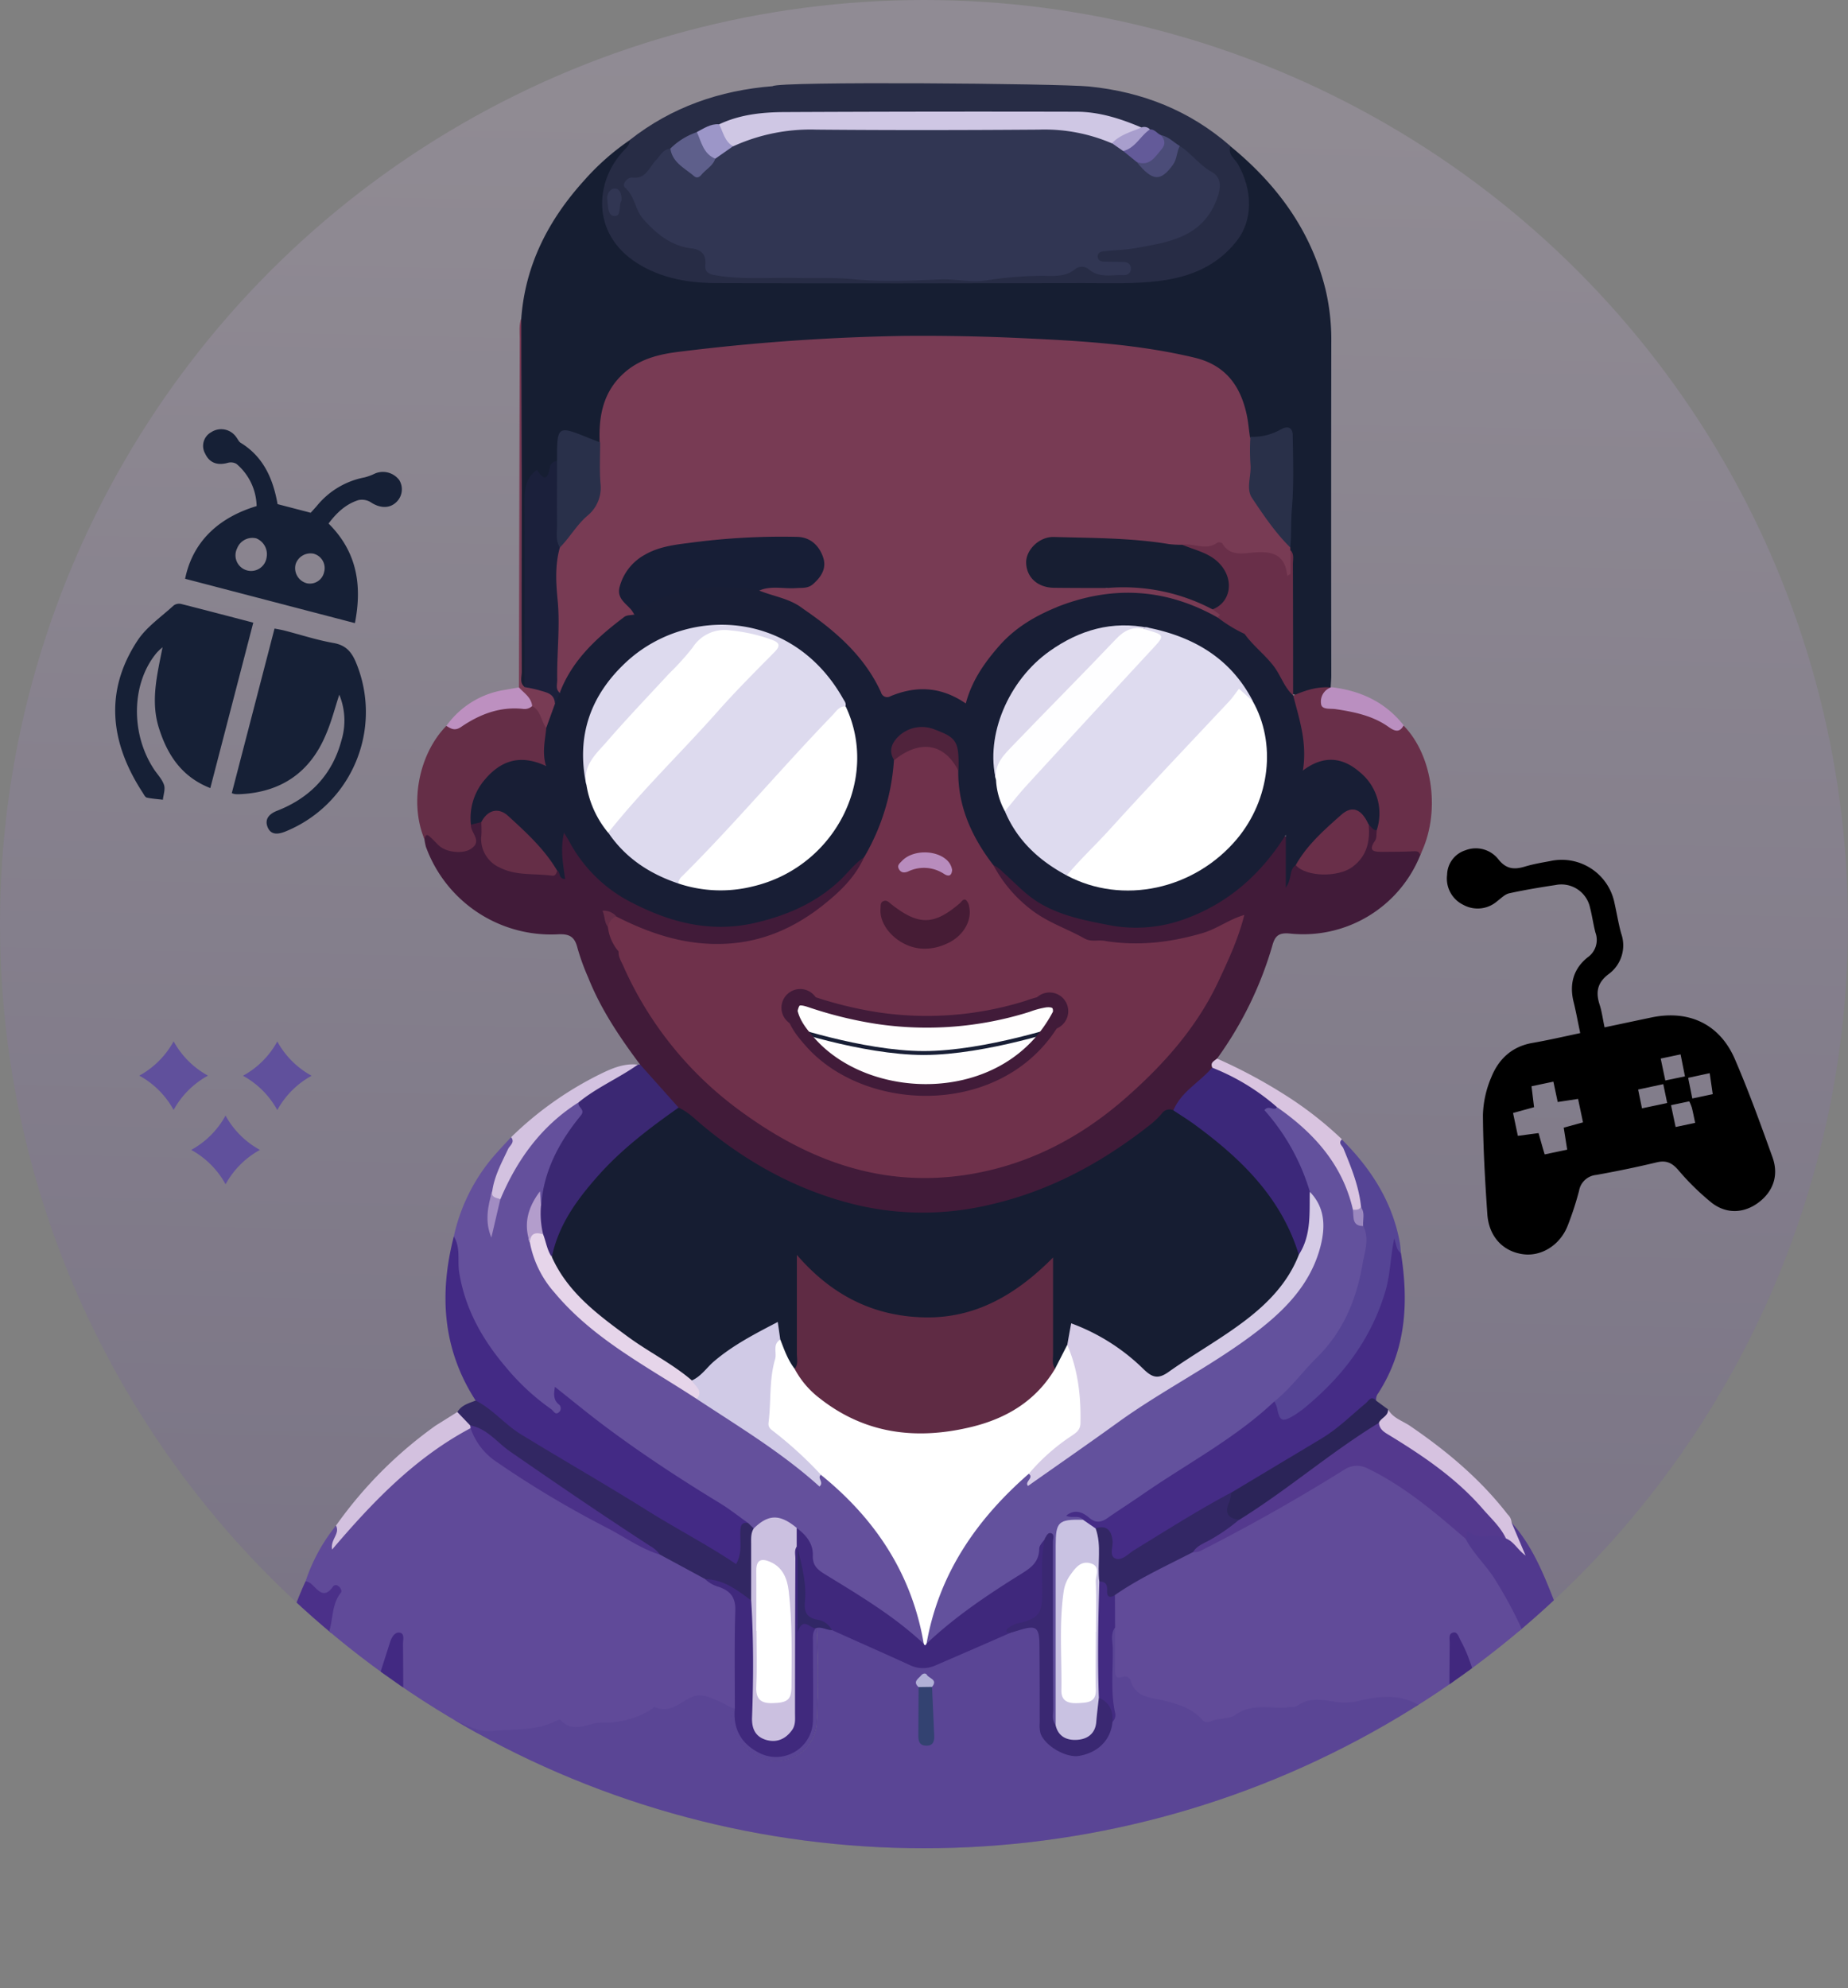 <svg id="bea383bb-ce2b-4561-ab20-12d99ad6a3a6" data-name="Calque 1" xmlns="http://www.w3.org/2000/svg" xmlns:xlink="http://www.w3.org/1999/xlink" viewBox="0 0 473.1 508.9"><rect x="0" y="0" width="473.1" height="508.9" fill="#808080" stroke="none"/><defs><linearGradient id="af672c03-49fe-43f7-ae79-b8ec991069ab" x1="261.8" y1="20.9" x2="251.74" y2="493.9" gradientUnits="userSpaceOnUse"><stop offset="0" stop-color="#cab3d8"/><stop offset="1" stop-color="#54398e"/></linearGradient><clipPath id="b33a307c-e3f8-4045-bc7c-54602fb9c3e4" transform="translate(-20.45 -10.11)"><circle cx="257" cy="246.66" r="236.55" style="opacity:0.22;fill:url(#af672c03-49fe-43f7-ae79-b8ec991069ab)"/></clipPath><clipPath id="e8f7c17f-3265-4d7f-93f5-67e33171310e" transform="translate(-20.45 -10.11)"><path d="M291.48,269.49C278.65,294.5,243.16,294,228,277c-2.14-2.4-4.19-4.87-4.89-8.14.62-2.92,1.49-3.48,4.88-2.33A101.84,101.84,0,0,0,245,270.71a86,86,0,0,0,38.49-3,23.65,23.65,0,0,1,4.65-1.24C290.29,266.27,291.78,266.91,291.48,269.49Z" style="fill:#fffefe;stroke:#411b39;stroke-miterlimit:10;stroke-width:3px"/></clipPath></defs><circle cx="236.55" cy="236.55" r="236.55" style="opacity:0.22;fill:url(#af672c03-49fe-43f7-ae79-b8ec991069ab)"/><g style="clip-path:url(#b33a307c-e3f8-4045-bc7c-54602fb9c3e4)"><path d="M67.84,158.26c1.87-9.16,8.17-15.55,18.31-18.61A14.58,14.58,0,0,0,81,128.86a2.85,2.85,0,0,0-2.26-.27c-2.65.72-4.66,0-5.75-2.33a4,4,0,0,1,1.53-5.52A4.67,4.67,0,0,1,80.93,122c.38.48.64,1.15,1.13,1.45,5.91,3.62,8.32,9.33,9.45,15.7l8.48,2.21c.43-.48,1-1.1,1.57-1.75a20.74,20.74,0,0,1,12.26-7.31,14.55,14.55,0,0,0,2.67-1,5.23,5.23,0,0,1,6.16,1.68,4.52,4.52,0,0,1-.88,5.79c-1.72,1.56-4.14,1.39-6.33-.05a4.28,4.28,0,0,0-3.22-.6c-3.19,1-5.57,3.21-7.66,6,7.25,7.18,8.66,15.78,6.75,25.49Zm20.85-5.41a4.38,4.38,0,0,0-2.62-4.93,4.19,4.19,0,0,0-4.92,2.56,4,4,0,1,0,7.54,2.37Zm14.73,3.71a3.8,3.8,0,0,0-2.7-4.72,4,4,0,0,0-4.58,2.67,4,4,0,0,0,2.9,4.91A3.72,3.72,0,0,0,103.42,156.56Z" transform="translate(-20.45 -10.11)" style="fill:#162036"/><path d="M85.29,169.49l-11,42.35c-7.32-2.87-11-8.5-13.17-15.42s-.42-13.63.94-20.63a15.74,15.74,0,0,0-1.51,1.43c-6.46,7.75-6.74,20.62-.67,29.81.88,1.33,2.08,2.54,2.56,4,.37,1.11-.16,2.51-.29,3.79-1.38-.17-2.77-.25-4.12-.55-.4-.09-.72-.74-1-1.19-8.51-13-9.83-26.16-1.38-39,2.31-3.51,6.09-6.07,9.27-9a2.39,2.39,0,0,1,1.93-.37C72.93,166.25,79,167.85,85.29,169.49Z" transform="translate(-20.45 -10.11)" style="fill:#162036"/><path d="M107.31,187.93c-1.13,3.42-2,6.93-3.45,10.25-4,9.54-11.28,14.63-21.66,15.2a11.91,11.91,0,0,1-1.58,0,4.13,4.13,0,0,1-.83-.25L90.73,171c.87.17,1.7.3,2.52.51,4.19,1.08,8.34,2.44,12.59,3.19,3.12.55,4.6,2.23,5.75,5a33,33,0,0,1-18.12,43.27c-1.83.72-3.67.94-4.51-1.15s.47-3.42,2.46-4.19c8.45-3.31,14.12-9.25,16.46-18.07A17.37,17.37,0,0,0,107.31,187.93Z" transform="translate(-20.45 -10.11)" style="fill:#162036"/><path d="M425,274.55c-.64-3-1.08-5.51-1.69-7.94-1.14-4.57-.08-8.52,3.59-11.45a5.43,5.43,0,0,0,2-6.32c-.56-2.11-.84-4.29-1.39-6.4a7.51,7.51,0,0,0-8.85-5.79c-4,.61-7.94,1.26-11.85,2.12-1.12.25-2.08,1.28-3.05,2a7.62,7.62,0,0,1-8.7.95,7.48,7.48,0,0,1-4.14-7.71,6.7,6.7,0,0,1,4.68-6.25,7.33,7.33,0,0,1,8.44,2.3c2,2.55,4.09,2.69,6.82,1.86,2.08-.62,4.25-1,6.4-1.39a13.77,13.77,0,0,1,16.52,10.77c.58,2.58,1,5.21,1.7,7.74a9.11,9.11,0,0,1-3.29,10.47c-2.87,2.22-3.25,4.63-2.22,7.79.56,1.71.78,3.53,1.26,5.78,4.23-.89,8.13-1.72,12-2.53,9.59-2,17.48,1.68,21.36,10.67,3.55,8.22,6.59,16.66,9.62,25.08,1.68,4.65.2,8.79-3.57,11.62-3.57,2.68-8,3.06-11.85.17a64,64,0,0,1-8.8-8.62c-1.58-1.77-3.05-2.39-5.39-1.84-5.13,1.23-10.32,2.3-15.52,3.23a4.92,4.92,0,0,0-4.39,4.1,80.53,80.53,0,0,1-2.88,8.83c-1.95,5.05-6.82,8.06-11.59,7.34-5.06-.75-8.59-4.51-9-10.19-.58-8.47-1.08-17-1.13-25.44a26.36,26.36,0,0,1,2.14-9.64c1.83-4.56,5.17-7.79,10.3-8.75C416.59,276.41,420.5,275.51,425,274.55Zm-10.67,25.6c.55,1.92,1,3.63,1.57,5.45l5.76-1.21c-.31-2-.59-3.75-.89-5.63l4.94-1.36-1.26-6-5.22.79-1.1-5.21-5.6,1.18c.23,1.88.43,3.55.65,5.36L407.8,295l1.23,5.85Zm26.48-6.34,6.45-1.36-1-4.83L439.82,289Zm11-8.18L450.69,280l-5.09,1.07,1.18,5.61Zm1.88,5.66,5.23-1.11c-.27-1.89-.51-3.53-.78-5.37L452.63,286ZM448.24,293l1.18,5.59,5-1.06c-.3-1.42-.53-2.64-.83-3.84a11.53,11.53,0,0,0-.68-1.67Z" transform="translate(-20.45 -10.11)"/><path d="M435,488.6c-.51,1.74-1,3.49-1.52,5.23a34.88,34.88,0,0,1-30.12,24.59c-3.2.32-6.42.52-9.63.52Q255,519,116.39,519c-21.06,0-36.13-15.11-37.19-32.12a3.94,3.94,0,0,0-.32-1c.24-5.79.75-11.53,2.78-17,2.28.62,1.46,2.55,1.53,3.95.25,4.69.49,9.41,2.4,13.75,4.43,10.07,11.51,17.15,22.75,19.29a178.63,178.63,0,0,0,17.92.49q131,.11,262.09,0c6.21,0,12.41-.2,18.61-.23,11.7-2.87,18.72-10.57,22.24-21.74a44.39,44.39,0,0,0,2.12-12.85c0-1.34-.19-2.82,1.27-3.69C434.38,474.66,435.59,481.52,435,488.6Z" transform="translate(-20.45 -10.11)" style="fill:#181d33"/><path d="M107.09,506.64c-7.06-1.32-12.47-5.29-17-10.59-5.86-6.78-7.74-14.87-7.8-23.58,0-1.2.45-2.54-.58-3.6.49-1.85.21-3.9,1.38-5.58,2.16,2.28,4.4,2.07,7.12.78,3.47-1.66,4.59-1.13,7.14,2.15,1.3,2.09,1.44,4.57,2.28,6.82a26.67,26.67,0,0,0,9.35,12,3.76,3.76,0,0,1,.13,1.7c-.25,5.14,0,10.29-.16,15.43C108.86,503.86,109,505.7,107.09,506.64Z" transform="translate(-20.45 -10.11)" style="fill:#3e287c"/><path d="M432.59,467.86c-.77,4.73-.48,9.58-1.72,14.28-3.25,12.23-9.91,21.24-22.71,24.66-2.07-.38-1.76-2.13-1.82-3.47-.18-3.72-.11-7.44-.06-11.16a42.45,42.45,0,0,0,.08-6.38c2.38-3.45,6-5.85,8-9.69,1.73-3.27,1.95-7,3.85-10.2,1.79-1.12,3,.19,4.31,1,3.81,2.43,6.73.89,7-3.63.07-1.25-.64-2.8,1.19-3.47Q431.65,463.86,432.59,467.86Z" transform="translate(-20.45 -10.11)" style="fill:#3e287a"/><path d="M96.76,466.72c-1.85-3.16-4.21-3.11-7.19-1.49-4.24,2.3-5,2-6.53-1.94,1.39-7.76,4.11-15.15,6.37-22.66.43-1.41.76-2.84,1.13-4.26,2.88-7.09,4.87-14.52,8.12-21.46,1-.6,1.78-.13,2.52.44,1.18.9,2.36,1.36,3.79.48a2,2,0,0,1,2.8.22c.88,1,.67,2.07.32,3.24-2.29,7.67-5,15.22-7.27,22.9a63.67,63.67,0,0,0-3.06,20.33C97.81,464,98,465.54,96.76,466.72Z" transform="translate(-20.45 -10.11)" style="fill:#4b3089"/><path d="M407.43,399.85c6.16,6.9,9.08,15.5,12.39,23.87,1.56,3.94,2.88,8,4.3,11.95l1.15,4.87c-.58,5.48-.58,5.48-8,7.14-1.66-.2-1.68-1.66-2.12-2.78-2.29-5.83-3.36-12-6.11-17.78a94.17,94.17,0,0,0-11.57-18.94,9.47,9.47,0,0,1-2.41-4.09c0-1.19.09-2.77,1.57-2.4,3.08.77,6.41-.2,9.32,1.45a5.56,5.56,0,0,1,3.69,3.29C409.13,404.33,406.22,402.78,407.43,399.85Z" transform="translate(-20.45 -10.11)" style="fill:#51398e"/><path d="M417.08,447.41c.38-.75,1-1.44,1.82-1.31,4.36.66,5.75-2,6.37-5.56q2.72,9.66,5.42,19.3a3.14,3.14,0,0,0-.32,3c.78,3-.91,4.94-3.08,6.21-2,1.18-4-.05-5.54-1.47-1-.87-1.87-1.69-3.28-1.49a2.84,2.84,0,0,1-1-2.12c-.32-4.89.16-9.84-1.11-14.67A1.88,1.88,0,0,1,417.08,447.41Z" transform="translate(-20.45 -10.11)" style="fill:#472b86"/><path d="M153.9,91.64c1-13.69,6.95-25.21,16-35.23A62.69,62.69,0,0,1,181.64,46c1.1,1.92-.5,3-1.43,4.16a20.39,20.39,0,0,0-4.43,10.28c-.95,8.39,4.29,14,10.92,17.49,5.33,2.79,11.23,3.58,17.06,3.62,35.53.26,71.06.17,106.59,0a39.78,39.78,0,0,0,15.54-2.75c6.83-2.93,12.24-7.34,13.1-15.45.44-4.21-1.15-7.85-3.06-11.45-.69-1.31-2.51-2.67-.49-4.36,11.9,9.74,20.65,21.56,24.37,36.73a56.32,56.32,0,0,1,1.46,13.57q-.07,42.57,0,85.14c0,1-.11,2.06-.16,3.09-3.28,1-6.38,3.27-10.08,1.5a18.13,18.13,0,0,1-.63-6.47c0-8.15-.19-16.3.14-24.45a14,14,0,0,0-.38-5.12,7.08,7.08,0,0,1-.24-1.2c-.41-8.32,1-16.61.57-24.94-.23-4.37-.2-4.42-4.5-3.22-1.85.53-3.74,1.21-5.62,0-1.2-1.39-1.36-3.13-1.62-4.82-1.29-8.34-5.95-13.37-14.32-15-8.58-1.71-17.23-2.62-25.92-3.5-11.54-1.17-23.14-1.48-34.7-1.74-11.1-.24-22.25.19-33.37.71s-22.4,2-33.58,3.16a38.1,38.1,0,0,0-10.7,2.49c-6.64,2.76-10.15,8-10.87,15.08-.14,1.47,0,3-.64,4.39-.9,1.23-2,.66-3.12.37a22.21,22.21,0,0,1-2.87-1.18c-4.17-1.76-4.18-1.76-4.56,2.65a8.11,8.11,0,0,1-.86,4c-1.37,1.88-1.82,4.89-5.41,3.9-.68-.18-1.21,1.27-1.5,2.13a15.07,15.07,0,0,0-.41,4.78c0,13.9,0,27.8,0,41.7,0,1.73.54,3.75-1.49,4.93-1-.66-.6-1.67-.6-2.53q0-45.31,0-90.64A4.5,4.5,0,0,1,153.9,91.64Z" transform="translate(-20.45 -10.11)" style="fill:#161e32"/><path d="M184.32,282.61c-5.23-7-10.06-14.15-13.29-22.29a57.71,57.71,0,0,1-2.7-7.41c-.71-2.9-1.9-3.83-5.14-3.64a34.08,34.08,0,0,1-33.7-22.4,14.29,14.29,0,0,1-.39-2c-.44-1.43-.06-2.07,1.46-1.42a9.51,9.51,0,0,1,2.67,2.14,5.83,5.83,0,0,0,4.76,1.52c2.17-.19,3.55-1,2.77-3.53a2.78,2.78,0,0,1,.1-2.64,2.4,2.4,0,0,1,3-.53,5.18,5.18,0,0,1,.85,3.6c0,4.15,2.11,6.88,5.92,7.86,4,1,8.07,1.71,12.2.85.76.06,1.19.05.93-1a19,19,0,0,1-.15-6.52c.08-.76.19-1.69,1.19-1.86.76-.12,1.25.47,1.7,1a18,18,0,0,1,1.34,2c6.17,9.7,15.07,15.5,26,18.47,12.37,3.35,23.85,1.21,34.76-5.18,3.83-2.24,6.73-5.51,9.84-8.57.91-.89,1.61-2.44,3.38-1.56.47,1.93-.67,3.3-1.72,4.64-12,15.37-30.64,22.78-50.8,16.29a61.38,61.38,0,0,1-11-4.75,11.35,11.35,0,0,0-2.3-1.35,13.8,13.8,0,0,0,.79,3.22,49.58,49.58,0,0,0,2.77,6.24A92.23,92.23,0,0,0,222,301c11.66,6.32,23.91,9.9,37.28,9.63,12.18-.25,23.35-3.88,33.8-9.74,14.52-8.15,26-19.62,34.88-33.64,4.11-6.49,6.78-13.68,9.9-21.55-11.38,6-22.7,8-34.65,6.13-5.76.34-10.3-2.94-15.08-5.3C283,244,279,240,275.79,235.25c-.76-1.1-1.82-2.18-1-3.74,2-.59,2.95,1,4,2.07a39.33,39.33,0,0,0,17.41,10.73c15.38,4.52,29.43,2,41.78-8.18a53.38,53.38,0,0,0,9.21-10.2c.57-.8.87-2.18,2.16-1.78.95.29,1,1.49,1,2.4a27.07,27.07,0,0,1-.21,6.8c.48-.78.74-1.88,2-2a16,16,0,0,0,9.64,1.36,8.77,8.77,0,0,0,8.05-7.9c.16-1.22,0-2.53.9-3.57,1.36-.39,1.95.59,2.62,1.44.54,4.48.54,4.47,5.46,4.46a40.25,40.25,0,0,1,4.11,0c1.14.11,1.7.64,1.14,1.83a32.3,32.3,0,0,1-33.2,20.12c-3-.33-4,.5-4.71,3.16A93.6,93.6,0,0,1,332,281.12c.35,1.21-1.53,1.62-1,2.89-3.14,3.79-7.18,6.74-10.05,10.78a12.21,12.21,0,0,0-3.22,1.95c-15.14,13.33-32.57,21.79-52.67,24.31a73.67,73.67,0,0,1-35.84-4.71c-13.15-5-24.57-12.82-35.17-21.93-3.26-2.81-5.72-6.36-8.71-9.43A2.35,2.35,0,0,1,184.32,282.61Z" transform="translate(-20.45 -10.11)" style="fill:#411b39"/><path d="M136.63,326.6a46.85,46.85,0,0,1,11.22-21.67c1.12-1.27,2.29-2.49,3.44-3.73,2.38.85.66,2.21.22,3.11a62.68,62.68,0,0,0-4.31,10.75,65.82,65.82,0,0,0-1.3,10,39.33,39.33,0,0,1,1.79-7.9c3.82-9.06,8.74-17.31,16.9-23.19,1.26-.9,2.35-2.27,4.21-1.77,1.81,1.49,1.52,3.06.32,4.81-2.25,3.3-4.66,6.52-6.29,10.21a24.15,24.15,0,0,0-2.35,8.54c-.06,1.1.23,2.69-1.69,2.76a2,2,0,0,1-.31-2.23c-1.67,3.69-2.7,7.45-1.74,11.48,2.49,9.91,9,16.78,16.91,22.69,8.16,6.15,16.94,11.39,25.45,17,7.91,4.79,15.48,10.11,23.13,15.29a40.29,40.29,0,0,1,5.2,4.45c1.31,1.25,2.24.84,3.34-.06,4.44,1.8,7.15,5.67,10.17,9a69.53,69.53,0,0,1,15.78,29c.49,1.81,1.34,3.7.41,5.66-1.23.62-1.95-.38-2.67-1-7.31-6.17-15.44-11.12-23.54-16.12-1.88-1.15-3.2-2.48-3.26-4.86a8.81,8.81,0,0,0-3.59-6.75c-3.32-3.43-6.87-2.81-10.5-.56a4.3,4.3,0,0,1-2.21-1.08c-7.46-5.35-15.46-9.87-23.08-15a271.15,271.15,0,0,1-24.65-18.37c0,1.95,2.32,3.86.06,5.19-1.88,1.1-3.08-1-4.34-2a64,64,0,0,1-18.34-22A44.28,44.28,0,0,1,136.63,326.6Z" transform="translate(-20.45 -10.11)" style="fill:#64509c"/><path d="M335.44,47.5c-.77,2.18,1.2,3.27,2,4.74,3.8,6.82,3.74,14.38-.46,19.65C332,78.17,325.25,81,317.39,82c-6.54.85-13.06.57-19.59.58-31.17.06-62.33.12-93.5,0-7.22,0-14.34-1.07-20.72-5.1C171.75,70,172.66,56.54,180.2,48.58c.71-.76,1.54-1.43,1.44-2.61,10.75-8.46,23.08-12.73,36.62-13.8,1.31-1.3,73.32-.69,81,.08C312.91,33.62,325.06,38.42,335.44,47.5Z" transform="translate(-20.45 -10.11)" style="fill:#272c45"/><path d="M136.63,326.6c1.8,2.88.88,6.21,1.39,9.3,1.54,9.39,6,17.2,12,24.24a59.29,59.29,0,0,0,11.59,10.71c.55.38,1,1.6,1.93.74a1.29,1.29,0,0,0-.15-2.09c-1.29-1.16-1.18-2.62-.87-4.39,4.27,3.38,8.35,6.75,12.58,9.92,9.52,7.14,19.46,13.65,29.63,19.84,2.52,1.53,4.84,3.38,7.24,5.09-1.52,2-.92,4.42-1.11,6.67-.38,4.61-1.51,5-5.5,2.72-11.38-6.45-22.43-13.47-33.68-20.14-8.69-5.14-17.58-10-25.41-16.47-1.49-1.23-3.2-2.27-4.05-4.13C133.74,355.49,132.84,341.36,136.63,326.6Z" transform="translate(-20.45 -10.11)" style="fill:#432a85"/><path d="M379.1,330.87c2,12.59,1.35,24.76-5.81,35.86a2.55,2.55,0,0,0-.54,1.9c-2.17.94-3.67,2.75-5.38,4.26-9.5,8.37-21,13.56-31.69,20.06-8.49,5.22-17.2,10.06-25.58,15.46a13.65,13.65,0,0,1-1.49.85c-2.83,1.4-3.94.79-4.25-2.42-.22-2.28,0-4.78-3.21-5.16-1.52-.23-2.65-1.29-4-1.87a8.86,8.86,0,0,0-2.33-.53c-.85-.16-2.1-.14-1.95-1.39.11-1,1.19-1.3,2.11-1.49a5.18,5.18,0,0,1,4.21,1.07,4,4,0,0,0,5.07-.13c13.15-9.38,27.61-16.85,39.83-27.57a3.7,3.7,0,0,1,2.69-1.32,1.39,1.39,0,0,1,.86.53c2.3,3.75,2.36,3.8,5.91.94,10.49-8.43,18.13-18.75,21.29-32.05.64-2.69.6-5.47,1.21-8.16.24-1.08,0-2.34,1.38-3.06C378.91,327.69,378.18,329.63,379.1,330.87Z" transform="translate(-20.45 -10.11)" style="fill:#452c86"/><path d="M384,229c-.17-.73-.45-1-1.38-1-2.7.16-5.42.12-8.13.16-2.07,0-4,0-2-2.89.45-.67.29-1.74.41-2.62-.93-1.13-.3-2.42-.38-3.64-.31-4.81-1.85-9-6.22-11.58-3.17-1.9-6.42-2.37-9.79-.46-1.4.79-3,.95-3-1.09.17-5.91-1.86-11.47-2.37-17.26l.33-.44c3.05-1.34,6.16-2.38,9.57-2.11l.26,0c.22.78-.3,1.3-.65,1.87-1.11,1.79-.27,2.48,1.48,2.75,5,.75,9.94,1.85,14.3,4.63,1.05.67,2.28.07,3.35.52C387.43,203.68,389.31,218.47,384,229Z" transform="translate(-20.45 -10.11)" style="fill:#692f49"/><path d="M141,221.21c0,.23,0,.46.07.68.39,1.82,2.67,3.63,0,5.46-2,1.42-6.36,1-8.27-.82-.84-.78-1.59-1.66-2.47-2.39s-1,.17-1.23.74c-3.86-9.21-1.43-21.77,5.6-28.95,2.66-.17,4.87-1.55,7.11-2.77,4.74-2.57,9.89-2.67,15.07-2.74,2.9,1,3.22,3.73,4.05,6.11.33,2.63-.6,5.22-.21,7.88.24,1.66-.75,2.14-2.36,2-10.31-1-14.55,2.26-16.47,12.64A4.15,4.15,0,0,1,141,221.21Z" transform="translate(-20.45 -10.11)" style="fill:#652e47"/><path d="M159,318.55c.66-8.85,4.68-16.24,10.17-22.94,1.26-1.54-1-2.11-.58-3.31a2.81,2.81,0,0,1,1.47-2.19c4.43-2.77,8.6-6,13.72-7.48a3.79,3.79,0,0,1,.58,0l9.82,11c0,1.87-1.67,2.28-2.8,3.11-8,5.86-15.54,12.2-21.42,20.28a42.88,42.88,0,0,0-6.31,11.39c-.43,1.26-.82,2.67-2.26,3.3-2.11-1.37-2.15-3.73-2.79-5.8C158,323.42,157,320.91,159,318.55Z" transform="translate(-20.45 -10.11)" style="fill:#3b2873"/><path d="M142.23,368.61c4.34,2.17,7.37,6.05,11.49,8.58,10.72,6.58,21.65,12.81,32.3,19.49,7.53,4.72,15.43,8.78,22.87,13.78,1.58-2.7,1-5.5,1.08-8.18.06-1.41.12-2.6,2-2.32l1.47,1.41c.82,5.9.29,11.8,0,17.7-1.24,2-2.37.33-3.35-.24-2.83-1.63-5.55-3.46-8.94-3.74-4.36-1.57-8.18-4.17-12.19-6.42-3.63-3.39-8.09-5.58-12.16-8.33-9.21-6.22-18.31-12.58-27.51-18.8-2.84-1.91-5.08-4.69-8.46-5.8a6.52,6.52,0,0,1-3.28-4.2C138.6,369.76,140.48,369.29,142.23,368.61Z" transform="translate(-20.45 -10.11)" style="fill:#322763"/><path d="M379.1,330.87c-1.16-.79-1.18-2.13-1.71-3.75-1,4.76-1,9.24-2.28,13.54-3.48,11.68-10.3,21-19.51,28.83a29.47,29.47,0,0,1-3.82,2.89c-3.16,1.88-3.72,1.56-4.44-2.06a7.49,7.49,0,0,0-.67-1.51c-.38-1.62,1.05-2.11,1.86-3,4.89-5.27,10.31-10.12,14-16.38a43,43,0,0,0,6.09-25.57c-.28-1.56,0-3.17-.57-4.7a89.48,89.48,0,0,0-4.27-14c-.4-1.05-1.78-2.38.17-3.4,7.26,7.24,12.71,15.53,14.74,25.76C378.92,328.6,379,329.74,379.1,330.87Z" transform="translate(-20.45 -10.11)" style="fill:#554495"/><path d="M335.6,392.21q11.63-7,23.25-13.93c4.15-2.5,7.57-5.93,11.26-9,.76-.64,1.37-2.06,2.64-.64l3.05,2.23c.62,1.88-.75,2.83-1.81,3.94-11.58,7.28-21.89,16.38-33.6,23.49-1,.59-1.84,1.4-3.07,1.47C333.08,398.5,332.67,396.69,335.6,392.21Z" transform="translate(-20.45 -10.11)" style="fill:#2b2458"/><path d="M137.53,371.54l3.28,3.43a.69.69,0,0,1,.35.82c-.61,1.23-1.86,1.66-2.91,2.33a116.34,116.34,0,0,0-28.7,25.48,12.29,12.29,0,0,1-2.67,2.67c-.55.38-1.19.88-1.85.32s-.42-1.26-.25-1.93c.36-1.43,1.66-2.48,1.69-4.05A108,108,0,0,1,132,375Z" transform="translate(-20.45 -10.11)" style="fill:#d3c1df"/><path d="M373.47,374.26c.57-1.27,2.43-1.67,2.33-3.4,1.24,2.25,3.69,2.92,5.63,4.24,9.38,6.4,18,13.61,25,22.66a3.1,3.1,0,0,1,1,2.09c1.12,2.63,2.24,5.27,3.58,8.44-2.1-1.57-3-3.55-4.94-4.34a8.51,8.51,0,0,1-2.57-2.24c-7.4-9.41-16.62-16.69-26.77-22.91C375.13,377.82,372.68,377.11,373.47,374.26Z" transform="translate(-20.45 -10.11)" style="fill:#d6c2e0"/><path d="M364,301.74c-1.06,1,.08,1.61.37,2.32,2,4.86,4,9.74,4.52,15,0,1.45-1,1.23-1.85,1.16a2.88,2.88,0,0,1-1.6-2.1c-2.84-10.53-10-17.73-18.4-24a67.64,67.64,0,0,0-13.3-8.56c-1.11-.58-2.38-.92-2.95-2.22s.55-1.65,1.22-2.27a131.32,131.32,0,0,1,19.18,10.45A93,93,0,0,1,364,301.74Z" transform="translate(-20.45 -10.11)" style="fill:#d9c4e0"/><path d="M183.74,282.63c-4.9,3.47-10.52,5.83-15.19,9.67-9.49,6-15.71,14.61-20,24.78-2.11.72-2.87.11-2.08-2.07.55-3.91,2.42-7.31,4.07-10.81.43-.9,1.81-1.68.76-3A88.6,88.6,0,0,1,174.2,285C177.17,283.54,180.27,282.23,183.74,282.63Z" transform="translate(-20.45 -10.11)" style="fill:#d3c2e0"/><path d="M160.25,196.4c-1.3-1.78-1.33-4.37-3.56-5.56-1.46-1.35-3.12-2.56-3.39-4.77q.09-44.67.2-89.34c0-1.7-.24-3.44.4-5.09,0,14.68.12,29.36.13,44,0,15.49-.06,31,0,46.47,0,1.28-.63,2.78.73,3.84,4.37-.9,7.27.47,8.37,3.95C162.51,192.25,162.77,194.94,160.25,196.4Z" transform="translate(-20.45 -10.11)" style="fill:#783b54"/><path d="M379.8,195.78c-1.1,2.05-2.42,1.42-3.88.39-4-2.85-8.74-3.82-13.51-4.54-1.39-.21-3.57.22-3.76-1.33a3.87,3.87,0,0,1,2.67-4.29C368.74,186.89,375.08,189.79,379.8,195.78Z" transform="translate(-20.45 -10.11)" style="fill:#ba8fc0"/><path d="M153.3,186.07c1.31,1.47,3.17,2.54,3.39,4.77a2.87,2.87,0,0,1-2.17.75c-6-.7-11.24,1.33-16,4.58-1.65,1.12-2.58.48-3.8-.25a22.57,22.57,0,0,1,14.91-9.21Z" transform="translate(-20.45 -10.11)" style="fill:#bd90c0"/><path d="M106.47,400.61c1.08,2.15-1.49,3.56-1,6.14,10.44-12.28,21.32-23.59,35.48-31.09.23,0,.51.1.61.28,4.58,8.39,13.14,11.85,20.66,16.56,8.86,5.54,18.38,9.93,27.2,15.55L201,414.31c8.72,2.88,8.72,2.88,8.72,12,0,5.49,0,11,0,16.46a10.29,10.29,0,0,1-.49,4c-.9,1.51-2.18,1.09-3.29.46a23.58,23.58,0,0,0-5.56-1.79c-1.93-.55-3.67-.3-4.88,1.5-.85,1.26-2,2.09-3.5,1.54-2.3-.84-4.19.05-6.28.83a41.29,41.29,0,0,1-13,2.74c-3,.11-6,1.16-9-.4-.65-.35-1.62,0-2.33.42-5.87,3.08-12.17,1.5-18.31,1.69a3.57,3.57,0,0,1-2-.42c-5-3.06-10.65-3.82-16.39-4.09a2.07,2.07,0,0,1-1.24-.53c-1.26-2.25-.63-4.71-.74-7.08-.17-3.75.24-7.52-.33-11.83-1.58,1.78-1.83,3.63-2.43,5.26-4,10.78-6.26,22-8.34,33.27-.67,4.48-1.45,8.93-2,13.41a3.65,3.65,0,0,1-1.11,2.74c-3.77-.24-5.19-3.43-7-5.9-2.56-3.53-3.53-7.8-4.71-11.94-.78-13.42,2.64-26,7.67-38.26,1.39-3.4.72-7.46,3.25-10.59.38-.46-.07-1.33-.71-1.75a.9.9,0,0,0-1.25.11c-2.49,3.57-4,.71-5.82-.8a4.62,4.62,0,0,0-1.24-.52A45.32,45.32,0,0,1,106.47,400.61Z" transform="translate(-20.45 -10.11)" style="fill:#604a99"/><path d="M407.41,491.54c0,4,0,8,0,12,0,1.12-.26,2.33.75,3.22-1.2,1-2.65.62-4,.62q-139.1.06-278.2,0c-6.28,0-12.65.79-18.88-.77,1.52-5.06.26-10.25.71-15.36.15-1.77-.63-3.68.67-5.31a2.24,2.24,0,0,1,2.31-.17A31.23,31.23,0,0,0,121,488.67c2.21.21,2.91,2,2.94,4,.06,3.1,0,6.2,0,9.3,0,1.29,0,2.57,1.4,3.23a21.09,21.09,0,0,0,4.82.26H383.3c7,0,7,0,7-6.91,0-2.63-.31-5.29.46-7.87a3,3,0,0,1,2.57-2c3.26-.23,6.22-1.47,9.3-2.35,3.46-1,4.28-.3,4.4,3.22A3,3,0,0,0,407.41,491.54Z" transform="translate(-20.45 -10.11)" style="fill:#312764"/><path d="M123.67,506.7c-1.54-3.83-.5-7.82-.64-11.72-.17-5.15,0-5.19-5-5.51-3.54-.22-6.23-2.68-9.54-3.5,0-.47,0-.94,0-1.4-.11-5.6,1.33-11,2.16-16.46,1.56-4,2.93-8.12,6.46-11,1.5-1.22,3.11-2,5-1.36,2.15.74,1.8,2.7,1.82,4.36a17.23,17.23,0,0,0,.62,3.71,66.53,66.53,0,0,1,.16,10.75c.36,9.54.13,19.08.13,28.61A4.85,4.85,0,0,1,123.67,506.7Z" transform="translate(-20.45 -10.11)" style="fill:#392876"/><path d="M417.08,447.41c1.92,6.1,1.25,12.39,1.39,18.62-1.05,7-3.7,13.07-9.16,17.74-.77.66-1.37,1.57-2.56,1.49-1.53-1.51-1.5-3.57-1.76-5.46a192.63,192.63,0,0,0-4-22.37c-1.91-9.15-3.49-18.4-7.8-26.91-1,3.44-.44,6.91-.64,10.34-.12,2,.44,4.14-.85,6-3.44-.07-6.87.48-10.34-.43a22.56,22.56,0,0,0-11.19-.36,20.81,20.81,0,0,1-8.85.5,12.55,12.55,0,0,0-8.09.83c-1.85,1-3.87.59-5.76.52-5.28-.19-10.06,1.73-15,3.16a6.38,6.38,0,0,1-6-1.06,21.9,21.9,0,0,0-10.09-4.09c-2.77-.29-5.11-1.25-6.61-3.75-.29-.49-.68-1.11-1.2-1.2-4.08-.66-3.62-3.72-3.62-6.59,0-2.64.1-5.28-.09-7.92a48.79,48.79,0,0,1,.23-7.45,4,4,0,0,1,2.1-2.58c6-3.62,12-7.19,18.5-9.77,6.88-2.88,13.3-6.62,19.82-10.19,6.14-3.36,12.05-7.08,18-10.69a7.9,7.9,0,0,1,8.17-.33c8.13,4.12,15.24,9.69,22.07,15.65.9.78,1.23,1.92,1.89,2.84,2,3.89,5.31,6.83,7.61,10.55,5,8.12,9.19,16.5,11.19,25.9A48.46,48.46,0,0,0,417.08,447.41Z" transform="translate(-20.45 -10.11)" style="fill:#614b99"/><path d="M401.91,457.08c2.71,9.21,3.52,18.74,4.84,28.18,1.06,2,.58,4.17.66,6.28-.14-.17-.37-.32-.42-.52-1.07-4.78-1.75-5.37-6.2-2.9-3,1.67-6.32.56-9.17,2.07-2.23-3.44-1-7.18-.94-10.83,1.19-5.32.26-10.73.59-16.09C391.57,458.62,397.57,455.13,401.91,457.08Z" transform="translate(-20.45 -10.11)" style="fill:#392871"/><path d="M395.68,404c-6.06-5.2-12.1-10.41-18.95-14.62a63.49,63.49,0,0,0-6.31-3.46,5.8,5.8,0,0,0-5.85.4q-17.62,11-36.12,20.43a4.4,4.4,0,0,1-2.59.67,2.18,2.18,0,0,1,1.43-2.48c3.63-1.63,6.44-4.71,10.38-5.79,12.37-7.64,23.37-17.27,35.8-24.85.14,1.91,1.69,2.57,3,3.4,8.6,5.26,16.9,10.93,23.55,18.61,2.12,2.45,4.61,4.66,6,7.68-2.87-2-6.52.56-9.49-1.66C395.82,401.72,395.81,403.26,395.68,404Z" transform="translate(-20.45 -10.11)" style="fill:#54398e"/><path d="M350.78,150.26c0,.22,0,.43,0,.65.67,2.23.23,4.47.26,6.85-1.82,0-2.21-1.32-2.69-2.36a4.49,4.49,0,0,0-4.64-2.81,38.32,38.32,0,0,0-5.14,0c-.8.13-1.75.42-2.35-.09-4.06-3.48-9-1.05-13.38-2-8.43-1.15-16.94-1.19-25.4-1.9a36.39,36.39,0,0,0-7.23,0c-3.32.39-5.87,3.07-5.72,5.84s2.35,4.68,6,5c4.33.34,8.73-.65,13,.64,1,2.12-.87,1.83-1.83,2-3.55.81-7.12,1.52-10.14,3.74a8.6,8.6,0,0,1-2.61,1.62c-9.3,4.07-15.53,11.09-19.51,20.26-1.33,3.07-1.77,3.31-4.88,1.68-4.68-2.45-9.49-2.38-14.31-.75-2.56.87-4.32.74-5.63-1.94-4.28-8.71-11.44-14.74-19.24-20.13-2.44-1.78-5.36-2.42-8.11-3.49-1-.4-2.71-.21-2.54-2.12,1.09-1.59,2.79-1.39,4.37-1.46s3.46,0,5.18,0c3.47-.16,5.81-2.18,5.89-5a6.18,6.18,0,0,0-5.37-5.83,49,49,0,0,0-10.69-.09c-7,.68-14,.61-20.9,2.14-3.51.78-6.94,1.61-9.64,4.25-3.66,3.58-4,5.79-1.36,10.12a3.67,3.67,0,0,1,.82,2.13c-1.1,1.84-3.37,2.44-5,3.71-4.86,3.89-9.2,8.19-12.09,13.82-.6,1.17-1,3.29-3.28,2.41-1.31-2.47-1.09-5.21-.71-7.72,1.15-7.65-.56-15.24-.11-22.86.12-2.05,0-4.12.91-6a45.92,45.92,0,0,1,7-8.87,10.75,10.75,0,0,0,3.34-8.3c0-3.35-1-6.87.92-10.06-.28-6.88.92-13.17,6.52-18,4.16-3.59,9.27-4.67,14.32-5.25a534.09,534.09,0,0,1,57.26-4c9.52-.07,19,.08,28.52.51,15.3.69,30.64,1.47,45.67,5.06,7.85,1.88,11.71,7.09,13.33,14.48.42,1.89.57,3.84.85,5.77,1.63,3.49.93,7.21.91,10.82a10.79,10.79,0,0,0,2.17,7C346.17,143.14,349.12,146.27,350.78,150.26Z" transform="translate(-20.45 -10.11)" style="fill:#783b54"/><path d="M163.78,150.25c-1.29,4.52-1,9.19-.55,13.69.62,6.79-.25,13.5-.13,20.25,0,1.09-.48,2.32.62,3.22.38,1.26.36,2.34-1.21,2.74-.14-2.61-2.32-2.81-4.11-3.38a34.84,34.84,0,0,0-3.68-.78c0-15.22.06-30.45,0-45.68,0-3.69-.33-7.38,3.14-9.9,1.12,1.31,2.5,3.8,3.33-.5a1.94,1.94,0,0,1,1.83-1.77,3.07,3.07,0,0,1,1.05,2.43C164.12,137.13,164.62,143.7,163.78,150.25Z" transform="translate(-20.45 -10.11)" style="fill:#1b203b"/><path d="M323.14,149.56c2.95-.51,6.07,1.61,8.95-.55a1.33,1.33,0,0,1,1.26.17c2,3.48,5.43,2.52,8.36,2.33,4.4-.3,7.76.49,8.28,6l.83-.45v-6.14c1,1.05.62,2.38.62,3.59q.06,16.81.05,33.64l0,0a1.45,1.45,0,0,1-1.95-.92c-2.72-5.56-7.1-9.81-11.25-14.23-1.42-2.34-3.76-3.57-6-4.86-.79-.56-1.88-.9-1.56-2.22,4.95-4.79,3.85-10.37-2.51-13.54C326.5,151.49,324,152,323.14,149.56Z" transform="translate(-20.45 -10.11)" style="fill:#692f49"/><path d="M163.78,150.25c-1.18-1.89-.71-4-.73-6-.05-5.36,0-10.73,0-16.09,0-9.23,0-9.23,8.47-5.8.84.35,1.71.64,2.57,1,0,3.53-.19,7.07.09,10.58a9.21,9.21,0,0,1-3.3,8.14C168.1,144.44,166.33,147.68,163.78,150.25Z" transform="translate(-20.45 -10.11)" style="fill:#29304a"/><path d="M350.78,150.26c-3.84-3.79-6.85-8.26-9.81-12.69-1.64-2.46-.06-5.82-.41-8.78a56.22,56.22,0,0,1,0-6.87A14.56,14.56,0,0,0,348.4,120c2-1.09,3-.2,3,1.59.09,6.16.31,12.34-.2,18.46C350.9,143.46,351.09,146.86,350.78,150.26Z" transform="translate(-20.45 -10.11)" style="fill:#293049"/><path d="M161.73,331.87c1.67-8.21,6.43-14.71,11.82-20.78,6-6.78,13.21-12.24,20.59-17.45,2.38,1,4.15,2.86,6.07,4.46,11.77,9.82,24.93,17,39.9,20.52a73.78,73.78,0,0,0,32.63.11c15.88-3.42,29.58-10.81,42.15-20.71a21.77,21.77,0,0,0,3-2.88,2.36,2.36,0,0,1,3-.81,4.94,4.94,0,0,1,3.52,1.14c11.43,7.85,21.21,17.2,27.54,29.78a19.81,19.81,0,0,1,1.62,5.58c-1.31,6.13-5.19,10.7-9.66,14.64-7.68,6.77-16.63,11.79-25.18,17.34-2.19,1.42-3.81.69-5.46-.94a65.25,65.25,0,0,0-12.64-9.46c-4.57-2.7-4.9-2.52-6.18,2.43-1.13,2.11-1.23,5-4.14,5.82-1.64-1.28-1.2-3.12-1.22-4.78-.08-6.66,0-13.32-.06-20,0-.26-.1-.45-.44-.69-8.95,7.93-19,13.57-31.45,13.2-12.15-.35-22.55-4.94-31.42-14.17-.31,3.18-.15,5.85-.17,8.51,0,4.6,0,9.19,0,13.78,0,1.46.23,3.05-1.19,4.12-3.8-1-3.48-4.62-4.76-7.23-.82-3.34-1-3.51-3.95-1.92-5,2.72-9.93,5.54-13.82,9.84-1.13,1.24-2.28,2.61-4.24,2.53-7.31-4.89-15.14-9-22-14.66-4.88-4-9.6-8.22-13-13.65C161.9,334.48,160.69,333.4,161.73,331.87Z" transform="translate(-20.45 -10.11)" style="fill:#161d32"/><path d="M339.08,172.38c2.14,3,5.16,5.26,7.43,8.22,1.85,2.41,2.69,5.45,5,7.52,1.57,6.09,3.64,12.09,2.49,19.22,5.4-4.07,10.24-3.33,14.51.37a13.6,13.6,0,0,1,4.39,14.9c-1,.08-1.36-.94-2.06-1.38a2.89,2.89,0,0,1-1.34-1c-2.17-2.19-3.57-2.29-5.82-.21-3,2.78-6.16,5.42-8.6,8.79-.77,1.07-1.44,2.38-2.92,2.75-1.76,1.18-.88,3.45-2.54,5.74V223.81c-6.78,10.74-15.35,17.83-26.29,21.7a36.34,36.34,0,0,1-19.26,1.34c-5.95-1.15-11.77-2.3-17.15-5.38-3.75-2.14-6.51-5.29-9.65-8.05a9,9,0,0,0-2.41-1.84c-1.12.3-1.73-.45-2.23-1.2-4.58-6.9-8-14.2-7.75-22.73.23-7.12-2.44-10.29-8.47-10.27-3.91,0-7.87,3-6.26,7.51,0,8.06-2.74,15.37-6.1,22.5-.45,1-.8,2.23-2.32,2.11-2.51,1.63-4.24,4.07-6.39,6.08-6,5.58-13.07,8.7-21.08,10.64-11.59,2.82-22.06.09-32.06-5.07a37.08,37.08,0,0,1-16-15.63c-.31-.59-.69-1.15-1.36-2.23-1,4.3-.23,8,.28,11.81-1.77,0-1.12-1.75-2.07-2.17-2.49-1.22-3.53-3.79-5.32-5.66q-3-3.11-6-6.07c-3.15-3-4.38-3.09-8-.67l-2.72.68a15.12,15.12,0,0,1,3.47-11.44c4.11-4.92,9.07-6.72,15.76-3.58-1.09-3.62-.19-6.69.06-9.79l2.26-6.25,1.21-2.74c3.2-8.42,9.58-14.16,16.52-19.4.64-.49,1.72-.41,2.59-.59a2.79,2.79,0,0,1,1.06-1.4c8.64-5,18.1-6,27.69-4.82,5,.64,9.92,2.75,14.63,4.88,8.16,5.61,15.52,12,19.73,21.23a1.63,1.63,0,0,0,2.44,1c6.57-2.72,12.91-2.49,19.27,1.87,1.54-5.84,4.77-10.42,8.52-14.71,4-4.57,9-7.56,14.54-9.85,4.48-3.13,9.81-3.84,15-4.51,7.51-1,14.84.53,21.82,3.56,1.61.7,2.79,2,4.32,2.79A48.12,48.12,0,0,1,339.08,172.38Z" transform="translate(-20.45 -10.11)" style="fill:#181e35"/><path d="M339,244.31c-1.5,6-4,11.38-6.48,16.68-5.48,11.86-14,21.46-23.7,30-11.8,10.42-25.45,17.5-41.19,19.87-22.17,3.32-41.24-4.08-58.68-17.14a91.89,91.89,0,0,1-29-36.5c-.52-1.14-1.23-2.22-1.13-3.56h0a11.65,11.65,0,0,1-2.74-6.21c-.55-1.86.11-2.81,2.09-2.77,8.85,4.51,18,7.53,28.18,7,9.31-.49,17.27-4,24.44-9.58,4.43-3.48,8.52-7.29,10.88-12.57a56,56,0,0,0,7.63-24.81,7.67,7.67,0,0,1,8.39-4.28c4.26.59,7.19,3.14,8.08,7-.09,9.21,3.52,17,9,24.14a35,35,0,0,0,10.65,12.1c4,2.82,8.49,4.29,12.62,6.63,1.65.94,3.37.37,5,.6,8.64,1.46,17.07.46,25.41-2C332.13,247.79,335.07,245.46,339,244.31Z" transform="translate(-20.45 -10.11)" style="fill:#6f314b"/><path d="M352.94,331.25c-4.44-14.51-14.64-24.44-26.41-33.1-1.83-1.36-3.78-2.55-5.68-3.82,2-4.84,6.73-7.17,9.9-10.94a56.58,56.58,0,0,1,16.67,10.16c-1.31,1.7-1.27,1.67.11,3.49,4.25,5.64,7.65,11.7,9,18.74.25,4,.43,8-.93,11.82C355.1,329.07,354.8,330.75,352.94,331.25Z" transform="translate(-20.45 -10.11)" style="fill:#3c287a"/><path d="M352.16,231.56c2.9-5.2,7.33-9.06,11.69-12.91,2.81-2.49,5.22-1.43,7,2.58.33,4.28-.4,8-4.22,10.83C363,234.7,354.87,234.63,352.16,231.56Z" transform="translate(-20.45 -10.11)" style="fill:#692f49"/><path d="M143.68,220.53c1.52-3,4.29-3.9,6.83-1.59,4.63,4.23,9.31,8.49,12.56,14-.14.72-.47,1.44-1.28,1.32-4.45-.62-9.13.08-13.33-2.05a8,8,0,0,1-4.78-8.26C143.77,222.81,143.69,221.66,143.68,220.53Z" transform="translate(-20.45 -10.11)" style="fill:#652e47"/><path d="M178.23,244.66a3.36,3.36,0,0,0-2.09,2.78c-1-1.14-.79-2.67-1.45-4.22A4.33,4.33,0,0,1,178.23,244.66Z" transform="translate(-20.45 -10.11)" style="fill:#642d48"/><path d="M290.56,360.45l3.1-6.07c1.86.38,2,2.06,2.34,3.39a49.84,49.84,0,0,1,2,15.56,6.15,6.15,0,0,1-2.76,5.18,67.62,67.62,0,0,0-10.59,9.19c-8.67,7.84-16.07,16.66-21.14,27.28-2.43,5.09-3.81,10.54-5.32,15.94-.45.53-.9,1.17-1.25-.06-3.05-17.9-12.42-32-26.34-43.24-5.3-2.72-8.76-7.66-13.44-11.12a2.62,2.62,0,0,1-.79-2.19,113.53,113.53,0,0,1,1.76-19.13c.2-1.13.5-2.33,2.1-2.16,1,2.58,1.92,5.25,3.68,7.49,1.41.46,2.12,1.71,3,2.72,9.42,10.35,21.36,13.75,34.93,12.48a40.87,40.87,0,0,0,21.58-8.33C286.1,365.33,287.56,362.11,290.56,360.45Z" transform="translate(-20.45 -10.11)" style="fill:#fff"/><path d="M256.92,430.86c.24.5.48.45.7,0a17,17,0,0,1,4.73-5.39,191,191,0,0,1,18.92-13.19c2.08-1.25,3.59-2.58,4.14-5.13.26-1.21.22-3.81,3-2.79,0,5.22,0,10.45-.21,15.67-.16,3.35-2.18,5.36-5.39,6.24-1.37.38-3,.38-3.51,2.21-.75,1.31-2.12,1.71-3.39,2.18a130.55,130.55,0,0,0-13.55,5.81,12.15,12.15,0,0,1-10.87.17c-6.31-2.7-12.53-5.55-18.64-8.65a6.71,6.71,0,0,0-3.67-2.43c-2.64-.66-3.87-2.34-3.6-5,.48-4.75-1.09-9.26-1.61-13.9a6.61,6.61,0,0,1-.29-1.08c-.11-1.5-.47-3,.74-4.33,2.4,1.75,4.23,4,4.12,7-.09,2.52,1.14,3.61,3,4.76,8.15,5,16.4,9.9,23.62,16.26C255.76,429.78,256.34,430.32,256.92,430.86Z" transform="translate(-20.45 -10.11)" style="fill:#3f287c"/><path d="M220.21,353c-2.05,1.23-.84,3.33-1.32,5-1.58,5.31-1,10.83-1.68,16.22-.17,1.36.6,1.73,1.41,2.39a100.6,100.6,0,0,1,12,11c-1.09.87.88,1.88-.38,3-9.56-8.64-20.62-15.29-31.38-22.38,0-1.69-1.5-3-1.28-4.77,2.4-1.06,3.78-3.29,5.69-4.91,4.85-4.13,10.41-7,16.29-10.06Z" transform="translate(-20.45 -10.11)" style="fill:#d0cae6"/><path d="M224.41,401.2l0,4.79c.49,14,.55,28,.52,41.94a22.91,22.91,0,0,1-.12,2.75,6.54,6.54,0,0,1-6.45,5.95c-3.26.06-6.37-2.1-6.34-5.54.08-9.95.41-19.91-.08-29.86a2,2,0,0,1,.81-1.47c0-4.8,0-9.6,0-14.41,0-1.37-.12-2.75.66-4C217.17,397.66,220.08,397.62,224.41,401.2Z" transform="translate(-20.45 -10.11)" style="fill:#cbc0e0"/><path d="M197.54,363.43c.74,1.51,3.12,2.58,1.28,4.77-12.71-8.32-26.46-15.29-36.43-27.25a26.75,26.75,0,0,1-6.29-12.81c-.52-1-.5-2,.56-2.61s2.14-.84,2.84.55c.76,1.93,1,4.06,2.23,5.79,4.08,9.1,11.8,14.77,19.48,20.41C186.52,356.18,192.5,359.12,197.54,363.43Z" transform="translate(-20.45 -10.11)" style="fill:#e6d5ea"/><path d="M159.5,326.08c-1.94-.65-3.27-.29-3.4,2.06-1.63-4.7-.6-8.85,2.59-13.09.12,1.51.2,2.5.27,3.5A23,23,0,0,0,159.5,326.08Z" transform="translate(-20.45 -10.11)" style="fill:#b39dcc"/><path d="M146.46,315c-.34,1.72,1.1,1.67,2.08,2.07q-1.15,4.91-2.3,9.81C144.54,322.85,145.3,318.92,146.46,315Z" transform="translate(-20.45 -10.11)" style="fill:#a18cc2"/><path d="M322.48,47.47c3,1.92,5,4.88,8.2,6.66,2.54,1.41,2.4,4,1.28,7-3.76,9.86-12.46,11-21,12.52-2.58.45-5.23.51-7.84.77-.84.08-1.68.34-1.65,1.37s.89,1.27,1.72,1.3c1.61.06,3.22,0,4.83.08,1,0,1.87.44,1.94,1.55.08,1.33-.87,1.86-2,1.82-2.92-.11-6,.78-8.63-1.38a2.76,2.76,0,0,0-3.54-.23c-2.54,2.1-5.31,1.81-8.35,1.78a95,95,0,0,0-14.66,1.2c-3.91.58-7.68-.44-11.59-.27-7.48.31-15,.67-22.55-.08-4.61-.46-9.3-.18-14-.3-6.88-.18-13.77.48-20.63-.62-1.88-.3-3.19-.66-3-2.79.25-2.62-1.07-3.87-3.48-4.15-5.37-.63-9.23-3.89-12.53-7.67-1.93-2.21-2-5.64-4.5-7.85-1-.89.62-2.75,1.78-2.61,3.61.42,4.37-2.68,6.11-4.47,1.11-1.14,1.76-2.72,3.59-2.94,1.61,1.12,2.31,3,3.86,4.23,2.86,2.23,3.38,2.25,5.9-.38.55-.57,1-1.19,1.56-1.79a38,38,0,0,1,5.23-3.87,40.4,40.4,0,0,1,17.95-4.18q31.38.12,62.74,0a34,34,0,0,1,15.32,3.41A28.27,28.27,0,0,1,308.22,48a37,37,0,0,1,3.87,3.07c.23.25.43.53.65.78,3.13,3.39,5.55,3,7.69-1.1C321,49.63,321,48.06,322.48,47.47Z" transform="translate(-20.45 -10.11)" style="fill:#313653"/><path d="M305.12,46.81a43.7,43.7,0,0,0-18.75-3.52c-19,.14-37.92.17-56.88,0a47.69,47.69,0,0,0-21.36,4.28c-3.32-.53-3.8-2.86-3.59-5.63,5.31-2.52,11-3.11,16.75-3.14q37.35-.18,74.7-.09c5.87,0,11.39,1.78,16.75,4.07C310.8,45.23,308,46,305.12,46.81Z" transform="translate(-20.45 -10.11)" style="fill:#cfc7e4"/><path d="M203.57,50.73c-.61,1.82-2.34,2.69-3.5,4.06-.54.64-1.2,1.07-2,.35-2.34-2-5.48-3.41-6-7a17.73,17.73,0,0,1,6.85-4.23C201.2,45.64,201.82,48.58,203.57,50.73Z" transform="translate(-20.45 -10.11)" style="fill:#5e5f8b"/><path d="M311.47,51.59,308,48.77c2.12-2.05,3.72-4.75,6.86-5.54,1.23-.07,1.82,1.1,2.82,1.48,2.57,1.46,1.51,3.13.28,4.82C315.7,52.64,314.43,53.05,311.47,51.59Z" transform="translate(-20.45 -10.11)" style="fill:#635a99"/><path d="M311.47,51.59c3.3,1.21,4.65-1.3,6.34-3.26,1.14-1.32.84-2.45-.14-3.62,1.94.34,3.21,1.83,4.81,2.76-.81,1.5-.68,3.31-1.71,4.76C317.58,56.68,315.49,56.56,311.47,51.59Z" transform="translate(-20.45 -10.11)" style="fill:#4b4c78"/><path d="M203.57,50.73c-3.07-1.24-3.54-4.27-4.72-6.82,1.8-.95,3.51-2.14,5.69-2,1.07,2,1.37,4.4,3.59,5.63Z" transform="translate(-20.45 -10.11)" style="fill:#9c96c8"/><path d="M314.85,43.23c-2.46,1.63-3.71,4.76-6.86,5.54l-2.87-2c2.08-2.22,5-2.91,7.62-4.06A2,2,0,0,1,314.85,43.23Z" transform="translate(-20.45 -10.11)" style="fill:#a89ecd"/><path d="M179.58,61.42c-.86,1.11.09,4-1.77,4s-1.66-2.67-1.89-4.26c-.19-1.27.59-2.76,1.92-2.78S179.61,59.82,179.58,61.42Z" transform="translate(-20.45 -10.11)" style="fill:#313653"/><path d="M288,403.92c-.53.87-1.51,1.74-1.51,2.62,0,4-3,5.4-5.78,7.17-8.13,5.1-16.06,10.5-23.06,17.13,3.15-17.86,12.78-31.82,26.2-43.51.93.85,1.63,1.11,2.88.13,7.59-5.95,15.62-11.31,23.57-16.77,6.54-4.49,13.38-8.49,20.09-12.69s13.43-8.84,18.93-14.82c7.47-8.12,11.87-16.93,6.47-28a54.74,54.74,0,0,0-11.64-20.9c1.09-1.43,2.39.32,3.3-.72,9.4,6.57,16.72,14.67,19.36,26.21,1.17,1.21,1.27,3.1,2.65,4.18,1.67,3.25.32,6.67-.19,9.71-1.53,9-4.95,17.3-11.65,23.89-3.73,3.67-6.78,8-10.92,11.27-10,9.46-22.15,15.81-33.35,23.54-3.12,2.15-6.3,4.2-9.41,6.35-1.6,1.1-3,1.31-4.61-.07s-3.68-2.4-5.93-.56c1.44.77,3.15-.27,4.3,1-.16.18-.3.45-.48.48-4.92.77-5.38,4.1-5.35,8.3.11,13.08-.31,26.16.05,39.24,0,1.48.09,3-.9,4.29-1.35.52-1.5-.61-1.75-1.39a13,13,0,0,1-.32-4.08q0-19.53,0-39.06C288.92,405.8,289.46,404.52,288,403.92Z" transform="translate(-20.45 -10.11)" style="fill:#63519d"/><path d="M337.67,399.11a47.09,47.09,0,0,1-8,5.47c-1.41.73-2.9,1.35-3.77,2.8-6.76,3.5-13.72,6.64-20,11-1.07,1.7-2.16,1.27-2.64-.27a10.89,10.89,0,0,0-2-3.47,49.2,49.2,0,0,1-.29-13.33c2.55-.83,4,.29,4.3,3.17.18,1.6-1,4,.87,4.62,1.59.52,3.23-1.33,4.76-2.27,8.16-5,16.26-10.16,24.73-14.66a8.94,8.94,0,0,1-.43,2.28C333.92,397.2,334.64,398.76,337.67,399.11Z" transform="translate(-20.45 -10.11)" style="fill:#332765"/><path d="M300.94,401.35c1.62,4.45.35,9.09.94,13.62,1.31,1.43,1,3.26,1,4.93.09,8,.19,16.05,0,24.08-.17,2.72.11,5.5-.94,8.13-1.65,4.16-6.6,5.68-9.86,3-1-.87-2.18-1.81-1.37-3.46q0-22.9,0-45.8c0-6.23.64-6.86,7-6.73Z" transform="translate(-20.45 -10.11)" style="fill:#c9c2e2"/><path d="M229.49,451.25a10.31,10.31,0,0,1-10,9.56c-5,.27-10.66-4-11.72-8.86a4.88,4.88,0,0,1,.8-4.55c0-8.35-.14-16.7.12-25,.11-3.36-1.23-5.05-4.15-6.07a8.26,8.26,0,0,1-3.56-2c4.74.06,8.23,2.81,11.78,5.45.62,10,.59,19.93.22,29.9-.11,2.84.8,5,3.7,5.82,2.74.74,4.94-.3,6.57-2.59.92-1.32.73-2.85.73-4.33q0-19.79.09-39.57c0-1-.3-2.06.34-3l.2.27c.49,5.8,1.22,11.58.81,17.4a5.08,5.08,0,0,1-.88,2.43c1.92-2.11,3.44-1,4.94.53,0,0,0,.07,0,.1A228.27,228.27,0,0,1,229.49,451.25Z" transform="translate(-20.45 -10.11)" style="fill:#40297d"/><path d="M189.39,408.05c-4.86-1.49-9-4.49-13.41-6.79a256.06,256.06,0,0,1-28.3-16.88,16.84,16.84,0,0,1-6.76-8.72c0-.23-.07-.46-.11-.69,4.34.78,6.9,4.38,10.23,6.68,11.84,8.2,23.73,16.32,35.81,24.16A7.72,7.72,0,0,1,189.39,408.05Z" transform="translate(-20.45 -10.11)" style="fill:#4b3189"/><path d="M369.43,323.94c-3,0-2.34-2.42-2.65-4.18.77,0,1.57.15,2.07-.66C370,320.61,369.27,322.32,369.43,323.94Z" transform="translate(-20.45 -10.11)" style="fill:#9b88bf"/><path d="M391.88,472.16c-.19.26-.39.5-.6.74h.23a12.29,12.29,0,0,1,.07,6.23c0,3.69,0,7.38,0,11.06,0,4.37-.2,8.73,0,13.09.12,2.69-.65,3.56-3.44,3.52-11.27-.16-22.53-.06-33.8-.06l-227.6,0c-1,0-2.07,0-3.1-.07q0-16.2,0-32.42,0-5.5-.08-11c-.55-3.33-.22-6.73-1-10a4.45,4.45,0,0,1,1.1-4.44c3-.32,6,.32,8.93.5,5.1.31,8.63,4.45,14.06,3.87s10.89.07,16-2.49c.4-.2,1.15-.51,1.27-.37,3.25,3.81,7.29.62,10.77.73A23.19,23.19,0,0,0,187,447.81c.39-.22.89-.83,1.11-.73,4.11,1.82,6.61-1.55,9.84-2.73,2.4-.88,5.17.6,7.57,1.7,1,.48,1.91,1.25,3.1,1.35a4.88,4.88,0,0,0-.8,4.55c1.06,4.89,6.68,9.13,11.72,8.86a10.31,10.31,0,0,0,10-9.56,228.27,228.27,0,0,0,0-24.54c1.52-1.48,2.67,0,3.92.66,6.63,3,13.28,5.91,19.88,8.94a7.77,7.77,0,0,0,6.63.08q9.56-4.12,19.08-8.3a5.57,5.57,0,0,1,6.51-1.7c2.25.93,2.07,3.38,2.09,5.44.07,5.74,0,11.48,0,17.22,0,5,2.68,8.52,6.92,9.27s8-1.93,9.61-6.62c.15-.43.22-.89.33-1.34.89-2.87-.62-5.61-.45-8.46.21-3.86-.05-7.75.11-11.63.05-1.36-.27-3.1,1.75-3.59,0,3.56,0,7.11,0,10.66,0,1.36-.06,2.66,2,2a1.51,1.51,0,0,1,2,1c1.29,4.31,5.06,4.25,8.47,5.07s7.1,1.89,9.68,4.75a1.85,1.85,0,0,0,2.14.66c2.08-1.06,4.83-.58,6.44-1.73,4.48-3.18,9.36-1.43,14-2,.66-.08,1.31.09,1.91-.35,3-2.2,6.38-1.52,9.61-1.05a15.5,15.5,0,0,0,6.07-.19c5.05-1.22,10.11-1.8,15,.78.29.15.82.33.95.2,2.56-2.51,4.9.13,7.33.27,2.32,3.67,1.5,7.82,1,11.57C391.81,462.94,392.12,467.55,391.88,472.16Z" transform="translate(-20.45 -10.11)" style="fill:#5a4595"/><path d="M229.49,451.25a10.31,10.31,0,0,1-10,9.56c-5,.27-10.66-4-11.72-8.86a4.88,4.88,0,0,1,.8-4.55c-.49,5.09,1.49,8.88,6,11.27a9.45,9.45,0,0,0,14-8.26c.12-6.53,0-13.07,0-19.61,0-1.36-.24-2.78.76-3.95l.14-.14A228.27,228.27,0,0,1,229.49,451.25Z" transform="translate(-20.45 -10.11)" style="fill:#5a4595"/><path d="M123.7,448.78l-.06,14.49c-1.11-1.16-.49-2.61-.66-3.93-.14-1,.45-2.48-1.13-2.86a3.32,3.32,0,0,0-3.51.78c-1.66,1.94-4,3.22-4.62,6.16-.35,1.71-2,3.14-3.11,4.69,1.5-8,2.89-16.1,5.33-23.93,1.42-4.56,2.91-9.11,4.35-13.67.4-1.27,1.19-2.66,2.42-2.5,1.42.19.9,1.86.91,2.93C123.68,436.88,123.68,442.83,123.7,448.78Z" transform="translate(-20.45 -10.11)" style="fill:#422982"/><path d="M391.59,479.13c0-2.08-.06-4.15-.08-6.23V446.71c0-5.39,0-10.77.07-16.16,0-.95-.39-2.35,1-2.58,1-.18,1.32,1.18,1.72,1.91,2.9,5.26,4.21,11.08,5.48,16.85.75,3.44,2.14,6.76,2.17,10.35-3.59-.75-5.91,1.86-8.67,3.3-1.28.68-1,2-1,3.08,0,4.14,0,8.27,0,12.4C392.21,477,392.54,478.19,391.59,479.13Z" transform="translate(-20.45 -10.11)" style="fill:#41287e"/><path d="M305.92,426.69c-1.22,1.64-.64,3.54-.6,5.29.1,5.45-.57,10.93.55,16.35a2.47,2.47,0,0,1-.62,2.54c-1.34-2-1.86-4.39-3.49-6.19-.35-9.91-.16-19.81.12-29.71,1.64-.09,2.07.84,2,2.28-.08,1.61.62,2,2,1.17C305.89,421.18,305.9,423.93,305.92,426.69Z" transform="translate(-20.45 -10.11)" style="fill:#432b82"/><path d="M183.72,167.12l-.9.3a7.89,7.89,0,0,0-.71-1.15c-1.47-1.79-3.87-3-3-6.06a13.24,13.24,0,0,1,6.44-8.11c3.45-2,7.37-2.53,11.2-3a176.57,176.57,0,0,1,27.77-1.57c3.35.08,5.57,2.15,6.63,5.16,1,2.85-.43,5.08-2.57,6.95-1.27,1.11-2.76.91-4.24,1-3.17.26-6.43-.71-9.53.64-.79.75-1.65.36-2.56.27-9-.93-17.81-.4-26.05,3.83C185.28,165.82,184.23,166.11,183.72,167.12Z" transform="translate(-20.45 -10.11)" style="fill:#171e36"/><path d="M323.14,149.56c3.49,1.49,7.39,2.12,10,5.37,3.25,4,2.25,9.41-2.25,11.16-1.75.36-2.95-1-4.41-1.46-5.71-2-11.47-3.7-17.64-3.43-1.65.07-3.43.5-5-.58-4.47,0-8.94,0-13.41-.05-4.32,0-7.23-2.66-7.28-6.51,0-3.24,3.37-6.61,7.12-6.5,9.82.28,19.67.21,29.42,1.82A27.84,27.84,0,0,0,323.14,149.56Z" transform="translate(-20.45 -10.11)" style="fill:#171e32"/><path d="M303.86,160.62a48.87,48.87,0,0,1,27,5.47l1.91,1.37c.22.64.09.94-.64.69-13.41-7.56-27.24-8.24-41.45-2.52,2.81-3.18,6.87-3.32,10.56-4.36C302.12,161,303,160.84,303.86,160.62Z" transform="translate(-20.45 -10.11)" style="fill:#783b54"/><path d="M183.72,167.12c.56-2.13,2.61-2.35,4.16-3.09,8.62-4.11,17.69-4.19,26.9-2.77,3.82,1.58,8.11,2.06,11.43,4.82a3.7,3.7,0,0,1-1.34-.07C211,160,197.26,160.29,183.72,167.12Z" transform="translate(-20.45 -10.11)" style="fill:#181e35"/><path d="M332.16,168.15l.64-.69a14.74,14.74,0,0,1,6.28,4.92A36.53,36.53,0,0,1,332.16,168.15Z" transform="translate(-20.45 -10.11)" style="fill:#692f49"/><path d="M290.56,360.45c-4.88,8.22-12.43,12.74-21.44,14.92-14,3.38-27.17,1.84-38.82-7.34a23,23,0,0,1-6.41-7.52c1-1.2.55-2.64.56-4,0-8.12,0-16.23,0-25.19,9,10.43,19.74,15.74,32.73,16s23.43-5.81,32.86-15.32c0,8.62,0,16.49,0,24.36C290.09,357.78,289.66,359.21,290.56,360.45Z" transform="translate(-20.45 -10.11)" style="fill:#5f2b44"/><path d="M355.76,315.17c3.91,4,4,8.84,2.81,13.71-2.56,10.26-9.72,17.16-17.86,23.2-10.87,8.07-23,14.14-34,22.08-7.61,5.5-15.34,10.85-23.07,16.3-1-1.07,1.58-2,.2-3.13a51.76,51.76,0,0,1,11-9.73c1.17-.8,2.17-1.47,2.21-3.16.15-6.91-.59-13.65-3.37-20.06.31-1.78.63-3.56,1-5.54a52,52,0,0,1,18.67,11.87c2.2,2.09,3.68,2.41,6.27.57,6.44-4.57,13.38-8.41,19.67-13.21,5.91-4.51,10.94-9.75,13.69-16.82C356.17,326.29,355.66,320.68,355.76,315.17Z" transform="translate(-20.45 -10.11)" style="fill:#d5cbe6"/><path d="M194.12,236.26c-7.33-2.46-13.52-6.49-17.94-13,.07-2.29,1.74-3.71,3-5.23,5.46-6.34,11.39-12.26,17-18.46,6.76-7.49,13.7-14.81,20.67-22.11,1.88-2,1.69-2.58-1-3.44a39.25,39.25,0,0,0-5.68-1.4c-5.11-.83-9.17.31-12.62,4.77a146.08,146.08,0,0,1-13.94,15.2c-3.88,3.75-7,8.17-10.71,12.09-1.74,1.84-.71,4.53-2.36,6.29-2.6-12.41,1-22.81,10.21-31.38,15.32-14.24,42.52-13.74,55.55,9.39.33.58.82,1.12.6,1.89-7.5,7.53-14.43,15.61-21.74,23.33-6.12,6.47-11.82,13.35-18.25,19.55A20.86,20.86,0,0,1,194.12,236.26Z" transform="translate(-20.45 -10.11)" style="fill:#dddaee"/><path d="M293.54,234.2c-7.05-3.78-12.68-8.92-15.83-16.44.34-2.21,2-3.55,3.33-5.11,6-7.12,12.4-13.86,18.75-20.66,5-5.38,10-10.73,14.94-16.21,1.6-1.78,2.23-2.86-.61-3.71a.88.88,0,0,1-.55-1.36,1.75,1.75,0,0,1,1,.1c11.6,2.37,21,7.9,26.6,18.74-1.88-.56-1.88-.56-3.29-2.16-3,4.68-7.27,8.16-10.95,12.18-9.61,10.49-19.12,21.07-29,31.3A11.91,11.91,0,0,1,293.54,234.2Z" transform="translate(-20.45 -10.11)" style="fill:#dedbef"/><path d="M293.54,234.2c3.42-4.11,7.35-7.75,10.95-11.72,10.08-11.13,20.47-22,30.72-32.94.85-.91,1.54-2,2.42-3.13l3.5,3.14c6.12,10.76,4.48,25.13-4,35.3C326.19,237.88,307.82,241.82,293.54,234.2Z" transform="translate(-20.45 -10.11)" style="fill:#fff"/><path d="M194.12,236.26a2.6,2.6,0,0,1,.89-1.79c13.39-13.3,25.51-27.79,38.63-41.35.92-1,1.69-2.25,3.3-2.22,8.8,18.57-2.84,41.21-23.79,46.11A34.07,34.07,0,0,1,194.12,236.26Z" transform="translate(-20.45 -10.11)" style="fill:#fff"/><path d="M170.58,211c-1-4.95,2.44-7.88,5.17-11,5.21-6,10.65-11.69,16-17.48a67.37,67.37,0,0,0,6-6.63,9.7,9.7,0,0,1,9.7-4.41,42.35,42.35,0,0,1,10.65,2.42c1.86.7,2.26,1.47.64,3.11-4.94,5-9.88,9.92-14.51,15.16-9.26,10.46-19.38,20.14-28.08,31.1A25.39,25.39,0,0,1,170.58,211Z" transform="translate(-20.45 -10.11)" style="fill:#fff"/><path d="M313.38,171.05a1.53,1.53,0,0,0,.29.18c5.13,1.51,5.07,1.46,1.53,5.28q-15.94,17.2-31.79,34.5c-2,2.17-3.8,4.49-5.7,6.75a18.62,18.62,0,0,1-2.27-8,7.63,7.63,0,0,1,2-7.56c9.71-10.15,19.18-20.55,29.33-30.28C308.71,170.06,311,170.19,313.38,171.05Z" transform="translate(-20.45 -10.11)" style="fill:#fefeff"/><path d="M313.38,171.05c-3-.63-5.14.43-7.26,2.67-8.61,9.07-17.45,17.92-26.11,26.94-2.4,2.51-5.15,5-4.57,9.09-2.79-11.32,3.1-25.48,13.76-33,7.63-5.4,16-7.83,25.33-5.91Z" transform="translate(-20.45 -10.11)" style="fill:#ddd9ed"/><path d="M265.83,207.44c-3.59-7.08-9.83-8.12-16.47-2.75-1.55-2.42-.53-4.56,1.19-6.16a8.66,8.66,0,0,1,9.31-1.64C265.5,199,266,200,265.83,207.44Z" transform="translate(-20.45 -10.11)" style="fill:#50233c"/><circle cx="204.85" cy="257.95" r="4.79" style="fill:#411b39"/><circle cx="268.69" cy="258.83" r="4.79" style="fill:#411b39"/><path d="M291.48,269.49C278.65,294.5,243.16,294,228,277c-2.14-2.4-4.19-4.87-4.89-8.14.62-2.92,1.49-3.48,4.88-2.33A101.84,101.84,0,0,0,245,270.71a86,86,0,0,0,38.49-3,23.65,23.65,0,0,1,4.65-1.24C290.29,266.27,291.78,266.91,291.48,269.49Z" transform="translate(-20.45 -10.11)" style="fill:#fffefe"/><g style="clip-path:url(#e8f7c17f-3265-4d7f-93f5-67e33171310e)"><path d="M220.77,272.65s20.27,7,36.19,7,36.58-7,36.58-7" transform="translate(-20.45 -10.11)" style="fill:none;stroke:#181e35;stroke-miterlimit:10"/></g><path d="M291.48,269.49C278.65,294.5,243.16,294,228,277c-2.14-2.4-4.19-4.87-4.89-8.14.62-2.92,1.49-3.48,4.88-2.33A101.84,101.84,0,0,0,245,270.71a86,86,0,0,0,38.49-3,23.65,23.65,0,0,1,4.65-1.24C290.29,266.27,291.78,266.91,291.48,269.49Z" transform="translate(-20.45 -10.11)" style="fill:none;stroke:#411b39;stroke-miterlimit:10;stroke-width:3px"/><path d="M257,252.94c-5.86,0-11.56-5.24-11.13-10.27.06-.67-.11-1.44.62-1.84.91-.49,1.48.21,2.1.7,7,5.52,10.93,5.47,17.55-.19.48-.41.92-1.31,1.63-.83a3.08,3.08,0,0,1,.82,1.82c.72,3.65-1.74,7.65-5.93,9.4A13.07,13.07,0,0,1,257,252.94Z" transform="translate(-20.45 -10.11)" style="fill:#461c35"/><path d="M264.2,232.81c-.13,1.47-.84,1.76-2.06,1a9.34,9.34,0,0,0-9.2-.63c-1,.4-1.84.36-2.37-.63s.25-1.48.78-2.06c2.72-2.9,8.82-2.92,11.65-.08A4.29,4.29,0,0,1,264.2,232.81Z" transform="translate(-20.45 -10.11)" style="fill:#b88cbd"/><path d="M301.76,444.68c2.73,1.18,3.7,3.35,3.49,6.19-.42,4.59-3.66,7.87-8.58,8.7-3.26.54-8.6-2.48-9.82-5.7a7.79,7.79,0,0,1-.23-2.7c0-6.52,0-13-.06-19.54,0-5.15-.74-5.67-5.58-4.12l-2,.59c-1-.13-1.15-.57-.43-1.27a7.46,7.46,0,0,1,3.47-1.41c4.17-1.15,5.15-2.43,5.24-6.77.1-4.92-.43-9.86.67-14.73.41-.66.81-1.68,1.68-1.33s.4,1.43.41,2.17c0,14.3,0,28.59.07,42.88,0,1.34-.37,2.77.59,4,.65,3,2.91,4,5.57,3.81s4.66-1.63,4.86-4.7C301.28,448.71,301.55,446.69,301.76,444.68Z" transform="translate(-20.45 -10.11)" style="fill:#3a2872"/><path d="M233.43,427.37c-1.37,0-2.63-.92-4.06-.52s-3.28-3.27-4.75,1.1v-21.7c1.07,4.56,2.37,9.1,1.89,13.84-.25,2.53.41,4.11,3.15,4.6A5,5,0,0,1,233.43,427.37Z" transform="translate(-20.45 -10.11)" style="fill:#312766"/><path d="M214.06,427.56c0-5.16.05-10.32,0-15.48,0-2.85,1.47-3.09,3.54-2.19,3.21,1.38,4.38,4.24,4.76,7.44.95,8.09.75,16.23.71,24.36,0,3.55-1,4.3-5,4.37-3.18.06-4.17-1.35-4-4.4.21-4.69.05-9.4.05-14.1Z" transform="translate(-20.45 -10.11)" style="fill:#fff"/><path d="M301,427.75c0,4.93-.12,9.87,0,14.8.1,3.28-2,3.35-4.28,3.49s-4.6-.12-4.55-3.23c.14-8.47-.64-17,.6-25.42a9.55,9.55,0,0,1,1.67-4.1c1.26-1.77,2.69-3.8,5.27-3s1.19,3.13,1.26,4.74c.19,4.24.07,8.49.07,12.74Z" transform="translate(-20.45 -10.11)" style="fill:#fff"/><path d="M259.06,441.9q.27,6.15.55,12.3c.07,1.51-.17,2.83-2.13,2.75-1.74-.07-1.93-1.31-1.93-2.66l.06-12.34A2.28,2.28,0,0,1,259.06,441.9Z" transform="translate(-20.45 -10.11)" style="fill:#334271"/><path d="M259.06,441.9l-3.45.05c-1.59-1.4,0-2.15.67-3,.37-.49,1.15-.69,1.45-.14C258.26,439.76,260.63,440,259.06,441.9Z" transform="translate(-20.45 -10.11)" style="fill:#b1b0d7"/><path d="M78.19,313.24h0a22.13,22.13,0,0,0-8.79-8.79h0a22.13,22.13,0,0,0,8.79-8.79h0A22.13,22.13,0,0,0,87,304.45h0a22.13,22.13,0,0,0-8.79,8.79Z" transform="translate(-20.45 -10.11)" style="fill:#60509c"/><path d="M91.44,294.26h0a22.13,22.13,0,0,0-8.79-8.79h0a22,22,0,0,0,8.79-8.78h0a22,22,0,0,0,8.79,8.78h0a22.13,22.13,0,0,0-8.79,8.79Z" transform="translate(-20.45 -10.11)" style="fill:#60509c"/><path d="M64.9,294.23h0a22.13,22.13,0,0,0-8.79-8.79h0a22.13,22.13,0,0,0,8.79-8.79h0a22.13,22.13,0,0,0,8.79,8.79h0a22.13,22.13,0,0,0-8.79,8.79Z" transform="translate(-20.45 -10.11)" style="fill:#60509c"/></g></svg>